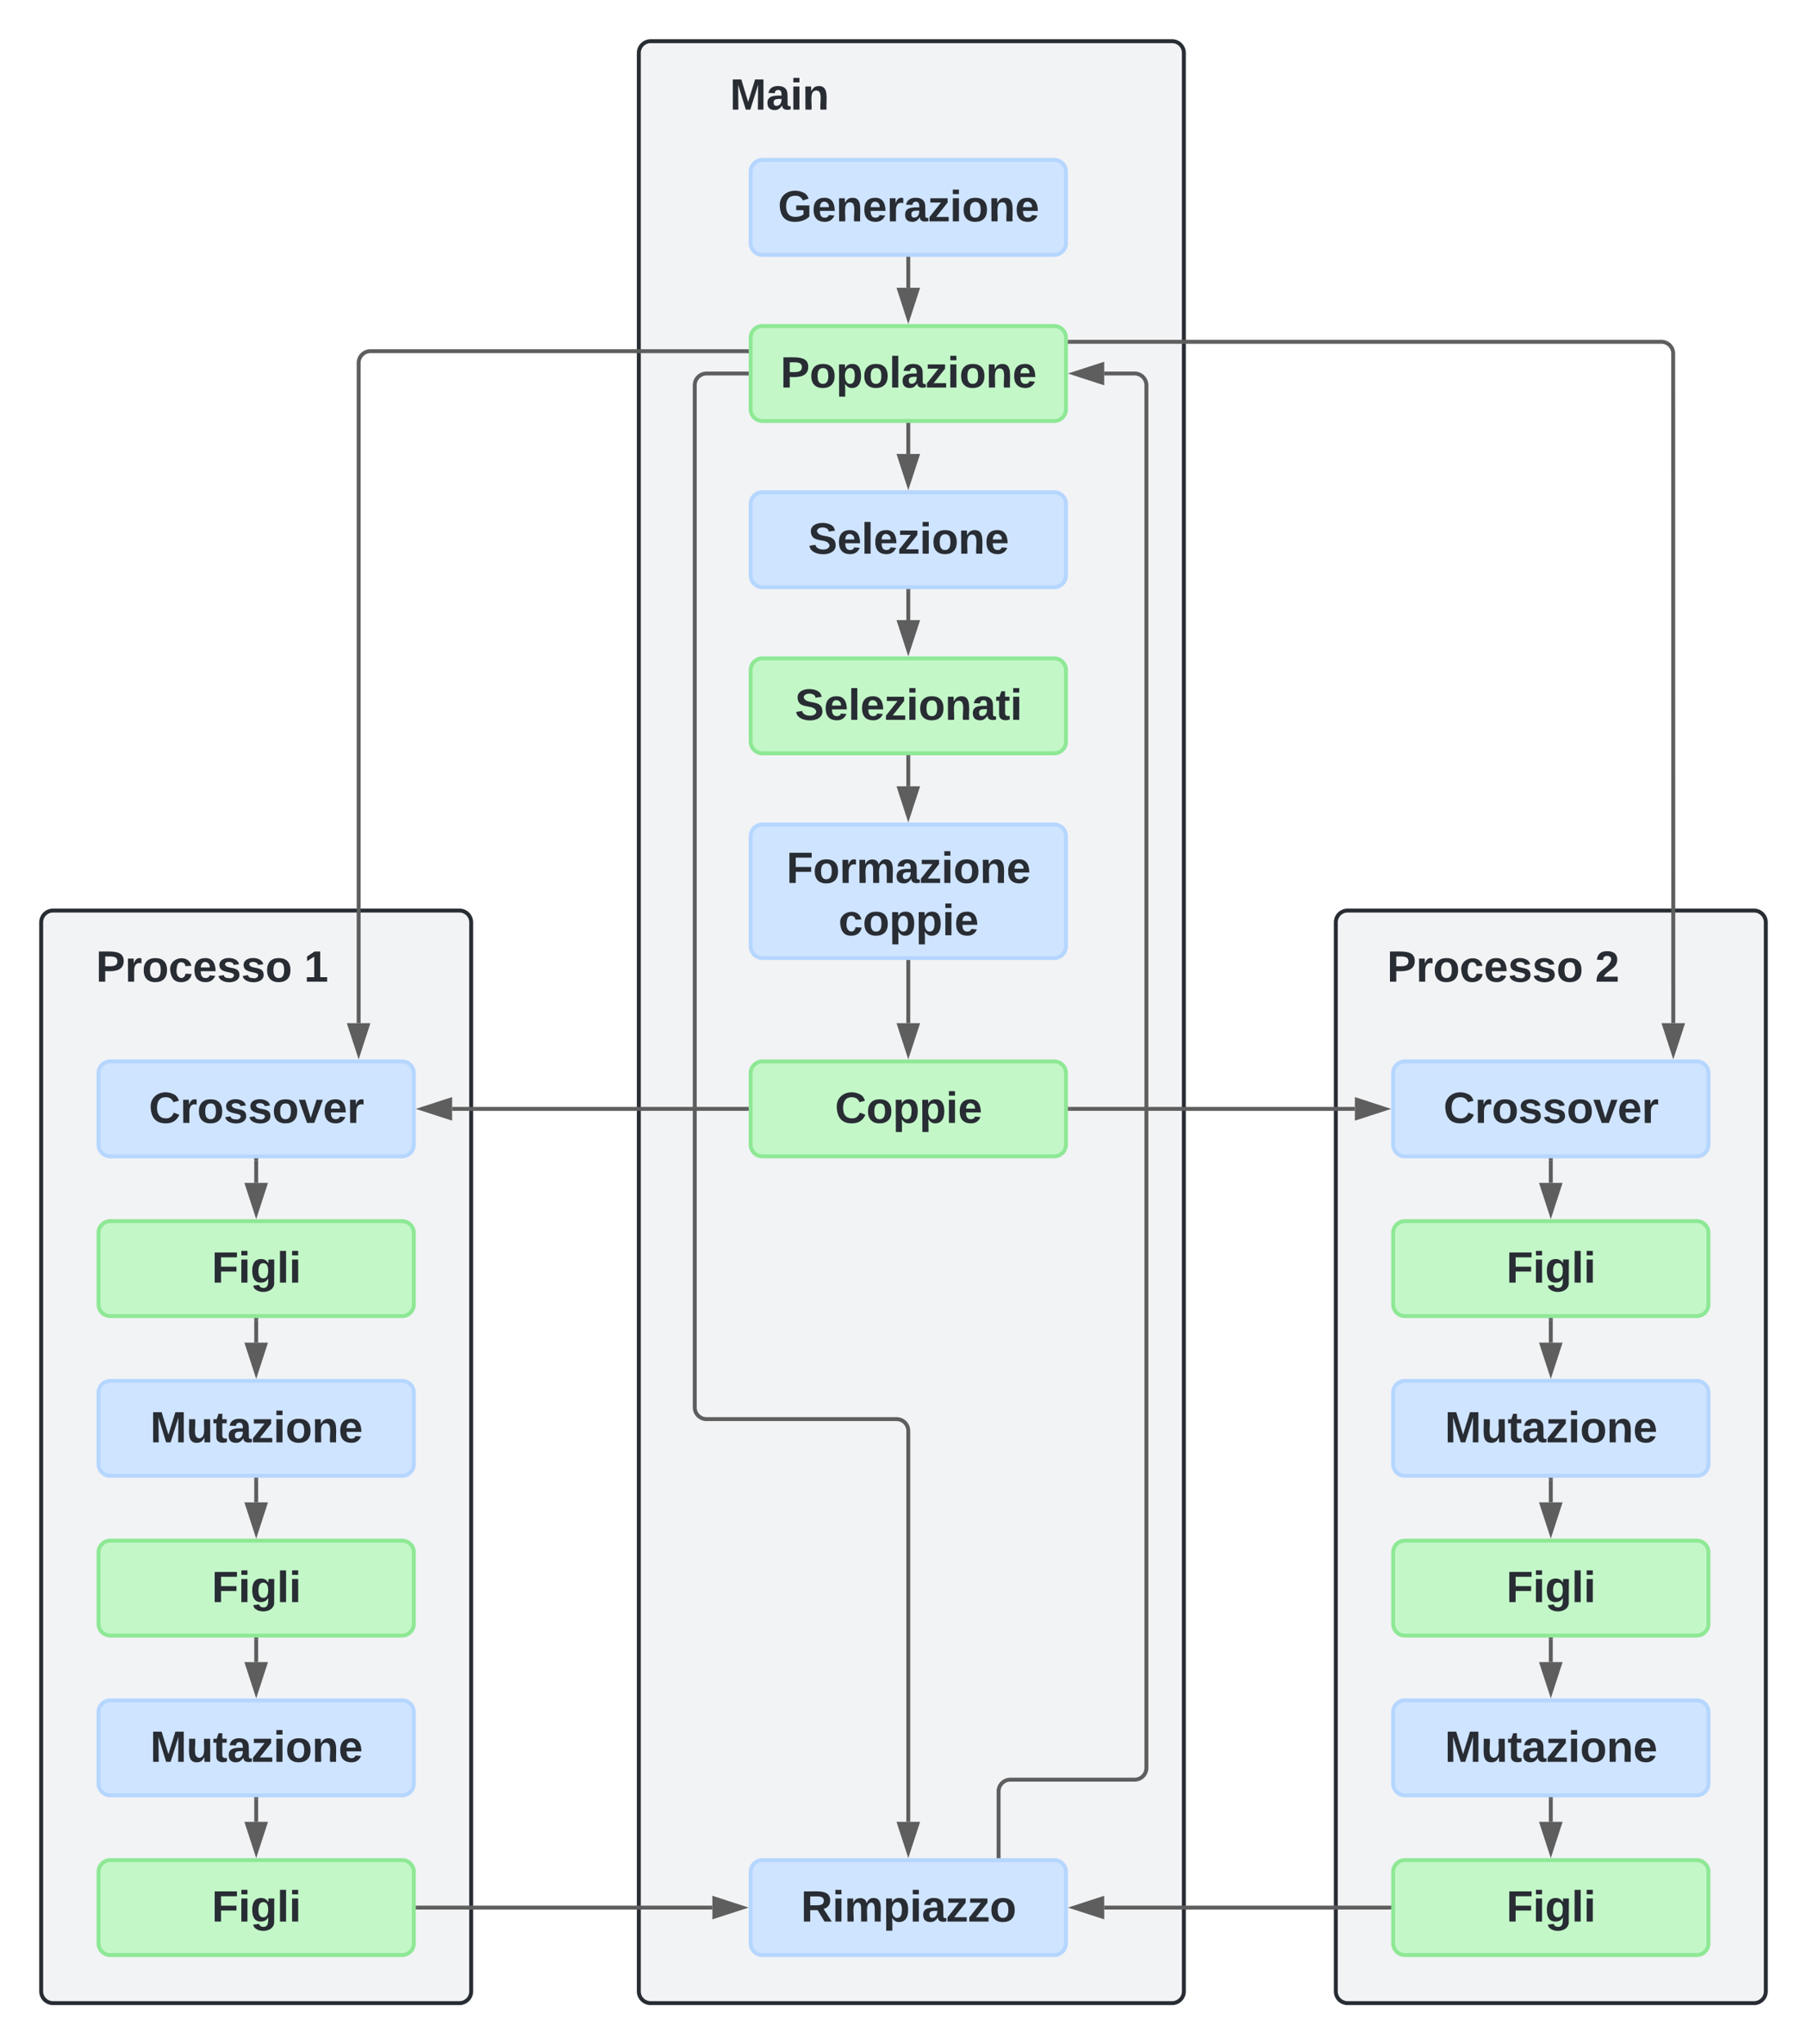 <svg xmlns="http://www.w3.org/2000/svg" xmlns:xlink="http://www.w3.org/1999/xlink" xmlns:lucid="lucid" width="921" height="1042"><g transform="translate(1060 -359)" lucid:page-tab-id="0_0"><path d="M-1500 0H0v1500h-1500z" fill="#fff"/><path d="M-734.4 386a6 6 0 0 1 6-6h265.8a6 6 0 0 1 6 6v988a6 6 0 0 1-6 6h-265.8a6 6 0 0 1-6-6z" stroke="#282c33" stroke-width="2" fill="#f2f3f5"/><path d="M-692.74 398.1a6 6 0 0 1 6-6h47.92a6 6 0 0 1 6 6v11.92a6 6 0 0 1-6 6h-47.92a6 6 0 0 1-6-6z" stroke="#000" stroke-opacity="0" stroke-width="2" fill="#f2f3f5"/><use xlink:href="#a" transform="matrix(1,0,0,1,-687.744,397.099) translate(-0.247 17.778)"/><path d="M-677.4 446.5a6 6 0 0 1 6-6h148.7a6 6 0 0 1 6 6v36.4a6 6 0 0 1-6 6h-148.7a6 6 0 0 1-6-6z" stroke="#b5d6ff" stroke-width="2" fill="#cfe4ff"/><use xlink:href="#b" transform="matrix(1,0,0,1,-665.413,452.494) translate(1.926 19.34)"/><path d="M-677.4 531.18a6 6 0 0 1 6-6h148.7a6 6 0 0 1 6 6v36.4a6 6 0 0 1-6 6h-148.7a6 6 0 0 1-6-6z" stroke="#8ee895" stroke-width="2" fill="#c3f7c8"/><use xlink:href="#c" transform="matrix(1,0,0,1,-665.413,537.185) translate(3.222 19.34)"/><path d="M-597.06 490.9v14.78" stroke="#5e5e5e" stroke-width="2" fill="none"/><path d="M-596.08 490.9h-1.95v-1h1.95z" stroke="#5e5e5e" stroke-width=".05" fill="#5e5e5e"/><path d="M-597.06 520.95l-4.63-14.27h9.28z" stroke="#5e5e5e" stroke-width="2" fill="#5e5e5e"/><path d="M-677.4 615.88a6 6 0 0 1 6-6h148.7a6 6 0 0 1 6 6v36.4a6 6 0 0 1-6 6h-148.7a6 6 0 0 1-6-6z" stroke="#b5d6ff" stroke-width="2" fill="#cfe4ff"/><use xlink:href="#d" transform="matrix(1,0,0,1,-665.413,621.877) translate(17.327 19.34)"/><path d="M-677.4 700.57a6 6 0 0 1 6-6h148.7a6 6 0 0 1 6 6v36.4a6 6 0 0 1-6 6h-148.7a6 6 0 0 1-6-6z" stroke="#8ee895" stroke-width="2" fill="#c3f7c8"/><use xlink:href="#e" transform="matrix(1,0,0,1,-665.413,706.568) translate(10.568 19.34)"/><path d="M-597.06 575.58v14.8" stroke="#5e5e5e" stroke-width="2" fill="none"/><path d="M-596.08 575.6h-1.95v-1.02h1.95z" stroke="#5e5e5e" stroke-width=".05" fill="#5e5e5e"/><path d="M-597.06 605.64l-4.63-14.26h9.28z" stroke="#5e5e5e" stroke-width="2" fill="#5e5e5e"/><path d="M-597.06 660.27v14.8" stroke="#5e5e5e" stroke-width="2" fill="none"/><path d="M-596.08 660.3h-1.95v-1.03h1.95z" stroke="#5e5e5e" stroke-width=".05" fill="#5e5e5e"/><path d="M-597.06 690.33l-4.63-14.26h9.28z" stroke="#5e5e5e" stroke-width="2" fill="#5e5e5e"/><path d="M-677.4 785.26a6 6 0 0 1 6-6h148.7a6 6 0 0 1 6 6v56.06a6 6 0 0 1-6 6h-148.7a6 6 0 0 1-6-6z" stroke="#b5d6ff" stroke-width="2" fill="#cfe4ff"/><use xlink:href="#f" transform="matrix(1,0,0,1,-665.413,791.259) translate(6.278 17.778)"/><use xlink:href="#g" transform="matrix(1,0,0,1,-665.413,791.259) translate(32.79 44.444)"/><path d="M-597.06 744.96v14.8" stroke="#5e5e5e" stroke-width="2" fill="none"/><path d="M-596.08 745h-1.95v-1.04h1.95z" stroke="#5e5e5e" stroke-width=".05" fill="#5e5e5e"/><path d="M-597.06 775.02l-4.63-14.26h9.28z" stroke="#5e5e5e" stroke-width="2" fill="#5e5e5e"/><path d="M-677.4 906a6 6 0 0 1 6-6h148.7a6 6 0 0 1 6 6v36.4a6 6 0 0 1-6 6h-148.7a6 6 0 0 1-6-6z" stroke="#8ee895" stroke-width="2" fill="#c3f7c8"/><use xlink:href="#h" transform="matrix(1,0,0,1,-665.413,912) translate(30.969 19.34)"/><path d="M-597.06 849.32v31.18" stroke="#5e5e5e" stroke-width="2" fill="none"/><path d="M-596.08 849.34h-1.95v-1.02h1.95z" stroke="#5e5e5e" stroke-width=".05" fill="#5e5e5e"/><path d="M-597.06 895.76l-4.63-14.26h9.28z" stroke="#5e5e5e" stroke-width="2" fill="#5e5e5e"/><path d="M-1039 829.12a6 6 0 0 1 6-6h207.16a6 6 0 0 1 6 6V1374a6 6 0 0 1-6 6H-1033a6 6 0 0 1-6-6z" stroke="#282c33" stroke-width="2" fill="#f2f3f5"/><path d="M-1024.4 841.22a6 6 0 0 1 6-6H-886a6 6 0 0 1 6 6v19.75a6 6 0 0 1-6 6h-132.4a6 6 0 0 1-6-6z" stroke="#000" stroke-opacity="0" stroke-width="2" fill="#f2f3f5"/><use xlink:href="#i" transform="matrix(1,0,0,1,-1019.39,840.216) translate(8.302 19.153)"/><use xlink:href="#j" transform="matrix(1,0,0,1,-1019.39,840.216) translate(114.352 19.153)"/><path d="M-679.4 924.2h-150.16" stroke="#5e5e5e" stroke-width="2" fill="none"/><path d="M-678.4 925.17h-1.04v-1.95h1.03z" stroke="#5e5e5e" stroke-width=".05" fill="#5e5e5e"/><path d="M-844.83 924.2l14.27-4.64v9.27z" stroke="#5e5e5e" stroke-width="2" fill="#5e5e5e"/><path d="M-1009.78 906a6 6 0 0 1 6-6h148.7a6 6 0 0 1 6 6v36.4a6 6 0 0 1-6 6h-148.7a6 6 0 0 1-6-6z" stroke="#b5d6ff" stroke-width="2" fill="#cfe4ff"/><use xlink:href="#k" transform="matrix(1,0,0,1,-997.779,912) translate(13.654 19.34)"/><path d="M-1009.78 987.42a6 6 0 0 1 6-6h148.7a6 6 0 0 1 6 6v36.4a6 6 0 0 1-6 6h-148.7a6 6 0 0 1-6-6z" stroke="#8ee895" stroke-width="2" fill="#c3f7c8"/><use xlink:href="#l" transform="matrix(1,0,0,1,-997.779,993.42) translate(45.722 19.34)"/><path d="M-929.42 950.4v11.52" stroke="#5e5e5e" stroke-width="2" fill="none"/><path d="M-928.45 950.42h-1.95v-1.02h1.95z" stroke="#5e5e5e" stroke-width=".05" fill="#5e5e5e"/><path d="M-929.42 977.18l-4.64-14.26h9.27z" stroke="#5e5e5e" stroke-width="2" fill="#5e5e5e"/><path d="M-1009.78 1068.84a6 6 0 0 1 6-6h148.7a6 6 0 0 1 6 6v36.4a6 6 0 0 1-6 6h-148.7a6 6 0 0 1-6-6z" stroke="#b5d6ff" stroke-width="2" fill="#cfe4ff"/><use xlink:href="#m" transform="matrix(1,0,0,1,-997.779,1074.84) translate(14.333 19.34)"/><path d="M-929.42 1031.82v11.52" stroke="#5e5e5e" stroke-width="2" fill="none"/><path d="M-928.45 1031.84h-1.95v-1.02h1.95z" stroke="#5e5e5e" stroke-width=".05" fill="#5e5e5e"/><path d="M-929.42 1058.6l-4.64-14.26h9.27z" stroke="#5e5e5e" stroke-width="2" fill="#5e5e5e"/><path d="M-1009.78 1150.26a6 6 0 0 1 6-6h148.7a6 6 0 0 1 6 6v36.4a6 6 0 0 1-6 6h-148.7a6 6 0 0 1-6-6z" stroke="#8ee895" stroke-width="2" fill="#c3f7c8"/><use xlink:href="#l" transform="matrix(1,0,0,1,-997.779,1156.259) translate(45.722 19.34)"/><path d="M-929.42 1113.23v11.53" stroke="#5e5e5e" stroke-width="2" fill="none"/><path d="M-928.45 1113.26h-1.95v-1.03h1.95z" stroke="#5e5e5e" stroke-width=".05" fill="#5e5e5e"/><path d="M-929.42 1140.02l-4.64-14.26h9.27z" stroke="#5e5e5e" stroke-width="2" fill="#5e5e5e"/><path d="M-1009.78 1313.1a6 6 0 0 1 6-6h148.7a6 6 0 0 1 6 6v36.4a6 6 0 0 1-6 6h-148.7a6 6 0 0 1-6-6z" stroke="#8ee895" stroke-width="2" fill="#c3f7c8"/><use xlink:href="#l" transform="matrix(1,0,0,1,-997.779,1319.099) translate(45.722 19.34)"/><path d="M-1009.78 1231.68a6 6 0 0 1 6-6h148.7a6 6 0 0 1 6 6v36.4a6 6 0 0 1-6 6h-148.7a6 6 0 0 1-6-6z" stroke="#b5d6ff" stroke-width="2" fill="#cfe4ff"/><use xlink:href="#m" transform="matrix(1,0,0,1,-997.779,1237.679) translate(14.333 19.34)"/><path d="M-929.42 1194.65v11.53" stroke="#5e5e5e" stroke-width="2" fill="none"/><path d="M-928.45 1194.68h-1.95v-1.03h1.95z" stroke="#5e5e5e" stroke-width=".05" fill="#5e5e5e"/><path d="M-929.42 1221.44l-4.64-14.26h9.27z" stroke="#5e5e5e" stroke-width="2" fill="#5e5e5e"/><path d="M-929.42 1276.07v11.53" stroke="#5e5e5e" stroke-width="2" fill="none"/><path d="M-928.45 1276.1h-1.95v-1.03h1.95z" stroke="#5e5e5e" stroke-width=".05" fill="#5e5e5e"/><path d="M-929.42 1302.86l-4.64-14.26h9.27z" stroke="#5e5e5e" stroke-width="2" fill="#5e5e5e"/><path d="M-379.16 829.12a6 6 0 0 1 6-6H-166a6 6 0 0 1 6 6V1374a6 6 0 0 1-6 6h-207.16a6 6 0 0 1-6-6z" stroke="#282c33" stroke-width="2" fill="#f2f3f5"/><path d="M-368.35 841.22a6 6 0 0 1 6-6H-226a6 6 0 0 1 6 6v19.75a6 6 0 0 1-6 6h-136.35a6 6 0 0 1-6-6z" stroke="#000" stroke-opacity="0" stroke-width="2" fill="#f2f3f5"/><use xlink:href="#i" transform="matrix(1,0,0,1,-363.354,840.216) translate(10.302 19.153)"/><use xlink:href="#n" transform="matrix(1,0,0,1,-363.354,840.216) translate(116.352 19.153)"/><path d="M-349.94 906a6 6 0 0 1 6-6h148.72a6 6 0 0 1 6 6v36.4a6 6 0 0 1-6 6h-148.72a6 6 0 0 1-6-6z" stroke="#b5d6ff" stroke-width="2" fill="#cfe4ff"/><use xlink:href="#k" transform="matrix(1,0,0,1,-337.935,912) translate(13.654 19.34)"/><path d="M-349.94 987.42a6 6 0 0 1 6-6h148.72a6 6 0 0 1 6 6v36.4a6 6 0 0 1-6 6h-148.72a6 6 0 0 1-6-6z" stroke="#8ee895" stroke-width="2" fill="#c3f7c8"/><use xlink:href="#l" transform="matrix(1,0,0,1,-337.935,993.42) translate(45.722 19.34)"/><path d="M-349.94 1068.84a6 6 0 0 1 6-6h148.72a6 6 0 0 1 6 6v36.4a6 6 0 0 1-6 6h-148.72a6 6 0 0 1-6-6z" stroke="#b5d6ff" stroke-width="2" fill="#cfe4ff"/><use xlink:href="#m" transform="matrix(1,0,0,1,-337.935,1074.84) translate(14.333 19.34)"/><path d="M-349.94 1150.26a6 6 0 0 1 6-6h148.72a6 6 0 0 1 6 6v36.4a6 6 0 0 1-6 6h-148.72a6 6 0 0 1-6-6z" stroke="#8ee895" stroke-width="2" fill="#c3f7c8"/><use xlink:href="#l" transform="matrix(1,0,0,1,-337.935,1156.259) translate(45.722 19.34)"/><path d="M-349.94 1313.1a6 6 0 0 1 6-6h148.72a6 6 0 0 1 6 6v36.4a6 6 0 0 1-6 6h-148.72a6 6 0 0 1-6-6z" stroke="#8ee895" stroke-width="2" fill="#c3f7c8"/><use xlink:href="#l" transform="matrix(1,0,0,1,-337.935,1319.099) translate(45.722 19.34)"/><path d="M-349.94 1231.68a6 6 0 0 1 6-6h148.72a6 6 0 0 1 6 6v36.4a6 6 0 0 1-6 6h-148.72a6 6 0 0 1-6-6z" stroke="#b5d6ff" stroke-width="2" fill="#cfe4ff"/><use xlink:href="#m" transform="matrix(1,0,0,1,-337.935,1237.679) translate(14.333 19.34)"/><path d="M-514.7 924.2h145.26" stroke="#5e5e5e" stroke-width="2" fill="none"/><path d="M-514.67 925.17h-1.03v-1.95h1.03z" stroke="#5e5e5e" stroke-width=".05" fill="#5e5e5e"/><path d="M-354.17 924.2l-14.27 4.63v-9.27z" stroke="#5e5e5e" stroke-width="2" fill="#5e5e5e"/><path d="M-269.58 950.4v11.52" stroke="#5e5e5e" stroke-width="2" fill="none"/><path d="M-268.6 950.42h-1.95v-1.02h1.95z" stroke="#5e5e5e" stroke-width=".05" fill="#5e5e5e"/><path d="M-269.58 977.18l-4.63-14.26h9.26z" stroke="#5e5e5e" stroke-width="2" fill="#5e5e5e"/><path d="M-269.58 1031.82v11.52" stroke="#5e5e5e" stroke-width="2" fill="none"/><path d="M-268.6 1031.84h-1.95v-1.02h1.95z" stroke="#5e5e5e" stroke-width=".05" fill="#5e5e5e"/><path d="M-269.58 1058.6l-4.63-14.26h9.26z" stroke="#5e5e5e" stroke-width="2" fill="#5e5e5e"/><path d="M-269.58 1113.23v11.53" stroke="#5e5e5e" stroke-width="2" fill="none"/><path d="M-268.6 1113.26h-1.95v-1.03h1.95z" stroke="#5e5e5e" stroke-width=".05" fill="#5e5e5e"/><path d="M-269.58 1140.02l-4.63-14.26h9.26z" stroke="#5e5e5e" stroke-width="2" fill="#5e5e5e"/><path d="M-269.58 1194.65v11.53" stroke="#5e5e5e" stroke-width="2" fill="none"/><path d="M-268.6 1194.68h-1.95v-1.03h1.95z" stroke="#5e5e5e" stroke-width=".05" fill="#5e5e5e"/><path d="M-269.58 1221.44l-4.63-14.26h9.26z" stroke="#5e5e5e" stroke-width="2" fill="#5e5e5e"/><path d="M-269.58 1276.07v11.53" stroke="#5e5e5e" stroke-width="2" fill="none"/><path d="M-268.6 1276.1h-1.95v-1.03h1.95z" stroke="#5e5e5e" stroke-width=".05" fill="#5e5e5e"/><path d="M-269.58 1302.86l-4.63-14.26h9.26z" stroke="#5e5e5e" stroke-width="2" fill="#5e5e5e"/><path d="M-677.4 1313.1a6 6 0 0 1 6-6h148.7a6 6 0 0 1 6 6v36.4a6 6 0 0 1-6 6h-148.7a6 6 0 0 1-6-6z" stroke="#b5d6ff" stroke-width="2" fill="#cfe4ff"/><use xlink:href="#o" transform="matrix(1,0,0,1,-665.413,1319.099) translate(13.654 19.34)"/><path d="M-847.07 1331.3h150.16" stroke="#5e5e5e" stroke-width="2" fill="none"/><path d="M-847.04 1332.27h-1.03v-1.95h1.03z" stroke="#5e5e5e" stroke-width=".05" fill="#5e5e5e"/><path d="M-681.65 1331.3l-14.26 4.63v-9.27z" stroke="#5e5e5e" stroke-width="2" fill="#5e5e5e"/><path d="M-351.94 1331.3H-497.2" stroke="#5e5e5e" stroke-width="2" fill="none"/><path d="M-350.94 1332.27h-1.02v-1.95h1.02z" stroke="#5e5e5e" stroke-width=".05" fill="#5e5e5e"/><path d="M-512.46 1331.3l14.26-4.64v9.27z" stroke="#5e5e5e" stroke-width="2" fill="#5e5e5e"/><path d="M-679.4 549.38h-20.5a6 6 0 0 0-6 6v520.95a6 6 0 0 0 6 6h96.84a6 6 0 0 1 6 6v199.27" stroke="#5e5e5e" stroke-width="2" fill="none"/><path d="M-678.4 550.36h-1.04v-1.95h1.03z" stroke="#5e5e5e" stroke-width=".05" fill="#5e5e5e"/><path d="M-597.06 1302.86l-4.63-14.26h9.28z" stroke="#5e5e5e" stroke-width="2" fill="#5e5e5e"/><path d="M-551.04 1305.1v-33a6 6 0 0 1 6-6h63.34a6 6 0 0 0 6-6V555.38a6 6 0 0 0-6-6h-15.5" stroke="#5e5e5e" stroke-width="2" fill="none"/><path d="M-550.06 1306.1H-552v-1.03h1.94z" stroke="#5e5e5e" stroke-width=".05" fill="#5e5e5e"/><path d="M-512.46 549.38l14.26-4.63v9.27z" stroke="#5e5e5e" stroke-width="2" fill="#5e5e5e"/><path d="M-679.4 538h-191.8a6 6 0 0 0-6 6v336.5" stroke="#5e5e5e" stroke-width="2" fill="none"/><path d="M-678.4 539h-1.04v-1.96h1.03z" stroke="#5e5e5e" stroke-width=".05" fill="#5e5e5e"/><path d="M-877.2 895.76l-4.65-14.26h9.27z" stroke="#5e5e5e" stroke-width="2" fill="#5e5e5e"/><path d="M-514.7 533.23h301.5a6 6 0 0 1 6 6l.05 341.27" stroke="#5e5e5e" stroke-width="2" fill="none"/><path d="M-514.67 534.2h-1.03v-1.94h1.03z" stroke="#5e5e5e" stroke-width=".05" fill="#5e5e5e"/><path d="M-207.15 895.76l-4.64-14.26h9.28z" stroke="#5e5e5e" stroke-width="2" fill="#5e5e5e"/><defs><path fill="#282c33" d="M230 0l2-204L168 0h-37L68-204 70 0H24v-248h70l56 185 57-185h69V0h-46" id="p"/><path fill="#282c33" d="M133-34C117-15 103 5 69 4 32 3 11-16 11-54c-1-60 55-63 116-61 1-26-3-47-28-47-18 1-26 9-28 27l-52-2c7-38 36-58 82-57s74 22 75 68l1 82c-1 14 12 18 25 15v27c-30 8-71 5-69-32zm-48 3c29 0 43-24 42-57-32 0-66-3-65 30 0 17 8 27 23 27" id="q"/><path fill="#282c33" d="M25-224v-37h50v37H25zM25 0v-190h50V0H25" id="r"/><path fill="#282c33" d="M135-194c87-1 58 113 63 194h-50c-7-57 23-157-34-157-59 0-34 97-39 157H25l-1-190h47c2 12-1 28 3 38 12-26 28-41 61-42" id="s"/><g id="a"><use transform="matrix(0.062,0,0,0.062,0,0)" xlink:href="#p"/><use transform="matrix(0.062,0,0,0.062,18.457,0)" xlink:href="#q"/><use transform="matrix(0.062,0,0,0.062,30.802,0)" xlink:href="#r"/><use transform="matrix(0.062,0,0,0.062,36.975,0)" xlink:href="#s"/></g><path fill="#282c33" d="M67-125c0 54 23 88 75 88 28 0 53-7 68-21v-34h-60v-39h108v91C232-14 192 4 140 4 58 4 20-42 15-125 8-236 126-280 215-234c19 10 29 26 37 47l-47 15c-11-23-29-39-63-39-53 1-75 33-75 86" id="t"/><path fill="#282c33" d="M185-48c-13 30-37 53-82 52C43 2 14-33 14-96s30-98 90-98c62 0 83 45 84 108H66c0 31 8 55 39 56 18 0 30-7 34-22zm-45-69c5-46-57-63-70-21-2 6-4 13-4 21h74" id="u"/><path fill="#282c33" d="M135-150c-39-12-60 13-60 57V0H25l-1-190h47c2 13-1 29 3 40 6-28 27-53 61-41v41" id="v"/><path fill="#282c33" d="M12 0v-35l95-120H19v-35h142v35L67-36h103V0H12" id="w"/><path fill="#282c33" d="M110-194c64 0 96 36 96 99 0 64-35 99-97 99-61 0-95-36-95-99 0-62 34-99 96-99zm-1 164c35 0 45-28 45-65 0-40-10-65-43-65-34 0-45 26-45 65 0 36 10 65 43 65" id="x"/><g id="b"><use transform="matrix(0.062,0,0,0.062,0,0)" xlink:href="#t"/><use transform="matrix(0.062,0,0,0.062,17.284,0)" xlink:href="#u"/><use transform="matrix(0.062,0,0,0.062,29.63,0)" xlink:href="#s"/><use transform="matrix(0.062,0,0,0.062,43.148,0)" xlink:href="#u"/><use transform="matrix(0.062,0,0,0.062,55.494,0)" xlink:href="#v"/><use transform="matrix(0.062,0,0,0.062,64.136,0)" xlink:href="#q"/><use transform="matrix(0.062,0,0,0.062,76.481,0)" xlink:href="#w"/><use transform="matrix(0.062,0,0,0.062,87.593,0)" xlink:href="#r"/><use transform="matrix(0.062,0,0,0.062,93.765,0)" xlink:href="#x"/><use transform="matrix(0.062,0,0,0.062,107.284,0)" xlink:href="#s"/><use transform="matrix(0.062,0,0,0.062,120.802,0)" xlink:href="#u"/></g><path fill="#282c33" d="M24-248c93 1 206-16 204 79-1 75-69 88-152 82V0H24v-248zm52 121c47 0 100 7 100-41 0-47-54-39-100-39v80" id="y"/><path fill="#282c33" d="M135-194c53 0 70 44 70 98 0 56-19 98-73 100-31 1-45-17-59-34 3 33 2 69 2 105H25l-1-265h48c2 10 0 23 3 31 11-24 29-35 60-35zM114-30c33 0 39-31 40-66 0-38-9-64-40-64-56 0-55 130 0 130" id="z"/><path fill="#282c33" d="M25 0v-261h50V0H25" id="A"/><g id="c"><use transform="matrix(0.062,0,0,0.062,0,0)" xlink:href="#y"/><use transform="matrix(0.062,0,0,0.062,14.815,0)" xlink:href="#x"/><use transform="matrix(0.062,0,0,0.062,28.333,0)" xlink:href="#z"/><use transform="matrix(0.062,0,0,0.062,41.852,0)" xlink:href="#x"/><use transform="matrix(0.062,0,0,0.062,55.37,0)" xlink:href="#A"/><use transform="matrix(0.062,0,0,0.062,61.543,0)" xlink:href="#q"/><use transform="matrix(0.062,0,0,0.062,73.889,0)" xlink:href="#w"/><use transform="matrix(0.062,0,0,0.062,85,0)" xlink:href="#r"/><use transform="matrix(0.062,0,0,0.062,91.173,0)" xlink:href="#x"/><use transform="matrix(0.062,0,0,0.062,104.691,0)" xlink:href="#s"/><use transform="matrix(0.062,0,0,0.062,118.21,0)" xlink:href="#u"/></g><path fill="#282c33" d="M169-182c-1-43-94-46-97-3 18 66 151 10 154 114 3 95-165 93-204 36-6-8-10-19-12-30l50-8c3 46 112 56 116 5-17-69-150-10-154-114-4-87 153-88 188-35 5 8 8 18 10 28" id="B"/><g id="d"><use transform="matrix(0.062,0,0,0.062,0,0)" xlink:href="#B"/><use transform="matrix(0.062,0,0,0.062,14.815,0)" xlink:href="#u"/><use transform="matrix(0.062,0,0,0.062,27.16,0)" xlink:href="#A"/><use transform="matrix(0.062,0,0,0.062,33.333,0)" xlink:href="#u"/><use transform="matrix(0.062,0,0,0.062,45.679,0)" xlink:href="#w"/><use transform="matrix(0.062,0,0,0.062,56.79,0)" xlink:href="#r"/><use transform="matrix(0.062,0,0,0.062,62.963,0)" xlink:href="#x"/><use transform="matrix(0.062,0,0,0.062,76.481,0)" xlink:href="#s"/><use transform="matrix(0.062,0,0,0.062,90,0)" xlink:href="#u"/></g><path fill="#282c33" d="M115-3C79 11 28 4 28-45v-112H4v-33h27l15-45h31v45h36v33H77v99c-1 23 16 31 38 25v30" id="C"/><g id="e"><use transform="matrix(0.062,0,0,0.062,0,0)" xlink:href="#B"/><use transform="matrix(0.062,0,0,0.062,14.815,0)" xlink:href="#u"/><use transform="matrix(0.062,0,0,0.062,27.16,0)" xlink:href="#A"/><use transform="matrix(0.062,0,0,0.062,33.333,0)" xlink:href="#u"/><use transform="matrix(0.062,0,0,0.062,45.679,0)" xlink:href="#w"/><use transform="matrix(0.062,0,0,0.062,56.79,0)" xlink:href="#r"/><use transform="matrix(0.062,0,0,0.062,62.963,0)" xlink:href="#x"/><use transform="matrix(0.062,0,0,0.062,76.481,0)" xlink:href="#s"/><use transform="matrix(0.062,0,0,0.062,90,0)" xlink:href="#q"/><use transform="matrix(0.062,0,0,0.062,102.346,0)" xlink:href="#C"/><use transform="matrix(0.062,0,0,0.062,109.691,0)" xlink:href="#r"/></g><path fill="#282c33" d="M76-208v77h127v40H76V0H24v-248h183v40H76" id="D"/><path fill="#282c33" d="M220-157c-53 9-28 100-34 157h-49v-107c1-27-5-49-29-50C55-147 81-57 75 0H25l-1-190h47c2 12-1 28 3 38 10-53 101-56 108 0 13-22 24-43 59-42 82 1 51 116 57 194h-49v-107c-1-25-5-48-29-50" id="E"/><g id="f"><use transform="matrix(0.062,0,0,0.062,0,0)" xlink:href="#D"/><use transform="matrix(0.062,0,0,0.062,13.519,0)" xlink:href="#x"/><use transform="matrix(0.062,0,0,0.062,27.037,0)" xlink:href="#v"/><use transform="matrix(0.062,0,0,0.062,35.679,0)" xlink:href="#E"/><use transform="matrix(0.062,0,0,0.062,55.432,0)" xlink:href="#q"/><use transform="matrix(0.062,0,0,0.062,67.778,0)" xlink:href="#w"/><use transform="matrix(0.062,0,0,0.062,78.889,0)" xlink:href="#r"/><use transform="matrix(0.062,0,0,0.062,85.062,0)" xlink:href="#x"/><use transform="matrix(0.062,0,0,0.062,98.58,0)" xlink:href="#s"/><use transform="matrix(0.062,0,0,0.062,112.099,0)" xlink:href="#u"/></g><path fill="#282c33" d="M190-63c-7 42-38 67-86 67-59 0-84-38-90-98-12-110 154-137 174-36l-49 2c-2-19-15-32-35-32-30 0-35 28-38 64-6 74 65 87 74 30" id="F"/><g id="g"><use transform="matrix(0.062,0,0,0.062,0,0)" xlink:href="#F"/><use transform="matrix(0.062,0,0,0.062,12.346,0)" xlink:href="#x"/><use transform="matrix(0.062,0,0,0.062,25.864,0)" xlink:href="#z"/><use transform="matrix(0.062,0,0,0.062,39.383,0)" xlink:href="#z"/><use transform="matrix(0.062,0,0,0.062,52.901,0)" xlink:href="#r"/><use transform="matrix(0.062,0,0,0.062,59.074,0)" xlink:href="#u"/></g><path fill="#282c33" d="M67-125c0 53 21 87 73 88 37 1 54-22 65-47l45 17C233-25 199 4 140 4 58 4 20-42 15-125 8-235 124-281 211-232c18 10 29 29 36 50l-46 12c-8-25-30-41-62-41-52 0-71 34-72 86" id="G"/><g id="h"><use transform="matrix(0.062,0,0,0.062,0,0)" xlink:href="#G"/><use transform="matrix(0.062,0,0,0.062,15.988,0)" xlink:href="#x"/><use transform="matrix(0.062,0,0,0.062,29.506,0)" xlink:href="#z"/><use transform="matrix(0.062,0,0,0.062,43.025,0)" xlink:href="#z"/><use transform="matrix(0.062,0,0,0.062,56.543,0)" xlink:href="#r"/><use transform="matrix(0.062,0,0,0.062,62.716,0)" xlink:href="#u"/></g><path fill="#282c33" d="M137-138c1-29-70-34-71-4 15 46 118 7 119 86 1 83-164 76-172 9l43-7c4 19 20 25 44 25 33 8 57-30 24-41C81-84 22-81 20-136c-2-80 154-74 161-7" id="H"/><g id="i"><use transform="matrix(0.062,0,0,0.062,0,0)" xlink:href="#y"/><use transform="matrix(0.062,0,0,0.062,14.815,0)" xlink:href="#v"/><use transform="matrix(0.062,0,0,0.062,23.457,0)" xlink:href="#x"/><use transform="matrix(0.062,0,0,0.062,36.975,0)" xlink:href="#F"/><use transform="matrix(0.062,0,0,0.062,49.321,0)" xlink:href="#u"/><use transform="matrix(0.062,0,0,0.062,61.667,0)" xlink:href="#H"/><use transform="matrix(0.062,0,0,0.062,74.012,0)" xlink:href="#H"/><use transform="matrix(0.062,0,0,0.062,86.358,0)" xlink:href="#x"/></g><path fill="#282c33" d="M23 0v-37h61v-169l-59 37v-38l62-41h46v211h57V0H23" id="I"/><use transform="matrix(0.062,0,0,0.062,0,0)" xlink:href="#I" id="j"/><path fill="#282c33" d="M128 0H69L1-190h53L99-40l48-150h52" id="J"/><g id="k"><use transform="matrix(0.062,0,0,0.062,0,0)" xlink:href="#G"/><use transform="matrix(0.062,0,0,0.062,15.988,0)" xlink:href="#v"/><use transform="matrix(0.062,0,0,0.062,24.63,0)" xlink:href="#x"/><use transform="matrix(0.062,0,0,0.062,38.148,0)" xlink:href="#H"/><use transform="matrix(0.062,0,0,0.062,50.494,0)" xlink:href="#H"/><use transform="matrix(0.062,0,0,0.062,62.84,0)" xlink:href="#x"/><use transform="matrix(0.062,0,0,0.062,76.358,0)" xlink:href="#J"/><use transform="matrix(0.062,0,0,0.062,88.704,0)" xlink:href="#u"/><use transform="matrix(0.062,0,0,0.062,101.049,0)" xlink:href="#v"/></g><path fill="#282c33" d="M195-6C206 82 75 100 31 46c-4-6-6-13-8-21l49-6c3 16 16 24 34 25 40 0 42-37 40-79-11 22-30 35-61 35-53 0-70-43-70-97 0-56 18-96 73-97 30 0 46 14 59 34l2-30h47zm-90-29c32 0 41-27 41-63 0-35-9-62-40-62-32 0-39 29-40 63 0 36 9 62 39 62" id="K"/><g id="l"><use transform="matrix(0.062,0,0,0.062,0,0)" xlink:href="#D"/><use transform="matrix(0.062,0,0,0.062,13.519,0)" xlink:href="#r"/><use transform="matrix(0.062,0,0,0.062,19.691,0)" xlink:href="#K"/><use transform="matrix(0.062,0,0,0.062,33.21,0)" xlink:href="#A"/><use transform="matrix(0.062,0,0,0.062,39.383,0)" xlink:href="#r"/></g><path fill="#282c33" d="M85 4C-2 5 27-109 22-190h50c7 57-23 150 33 157 60-5 35-97 40-157h50l1 190h-47c-2-12 1-28-3-38-12 25-28 42-61 42" id="L"/><g id="m"><use transform="matrix(0.062,0,0,0.062,0,0)" xlink:href="#p"/><use transform="matrix(0.062,0,0,0.062,18.457,0)" xlink:href="#L"/><use transform="matrix(0.062,0,0,0.062,31.975,0)" xlink:href="#C"/><use transform="matrix(0.062,0,0,0.062,39.321,0)" xlink:href="#q"/><use transform="matrix(0.062,0,0,0.062,51.667,0)" xlink:href="#w"/><use transform="matrix(0.062,0,0,0.062,62.778,0)" xlink:href="#r"/><use transform="matrix(0.062,0,0,0.062,68.951,0)" xlink:href="#x"/><use transform="matrix(0.062,0,0,0.062,82.469,0)" xlink:href="#s"/><use transform="matrix(0.062,0,0,0.062,95.988,0)" xlink:href="#u"/></g><path fill="#282c33" d="M182-182c0 78-84 86-111 141h115V0H12c-6-101 99-100 120-180 1-22-12-31-33-32-23 0-32 14-35 34l-49-3c5-45 32-70 84-70 51 0 83 22 83 69" id="M"/><use transform="matrix(0.062,0,0,0.062,0,0)" xlink:href="#M" id="n"/><path fill="#282c33" d="M240-174c0 40-23 61-54 70L253 0h-59l-57-94H76V0H24v-248c93 4 217-23 216 74zM76-134c48-2 112 12 112-38 0-48-66-32-112-35v73" id="N"/><g id="o"><use transform="matrix(0.062,0,0,0.062,0,0)" xlink:href="#N"/><use transform="matrix(0.062,0,0,0.062,15.988,0)" xlink:href="#r"/><use transform="matrix(0.062,0,0,0.062,22.16,0)" xlink:href="#E"/><use transform="matrix(0.062,0,0,0.062,41.914,0)" xlink:href="#z"/><use transform="matrix(0.062,0,0,0.062,55.432,0)" xlink:href="#r"/><use transform="matrix(0.062,0,0,0.062,61.605,0)" xlink:href="#q"/><use transform="matrix(0.062,0,0,0.062,73.951,0)" xlink:href="#w"/><use transform="matrix(0.062,0,0,0.062,85.062,0)" xlink:href="#w"/><use transform="matrix(0.062,0,0,0.062,96.173,0)" xlink:href="#x"/></g></defs></g></svg>